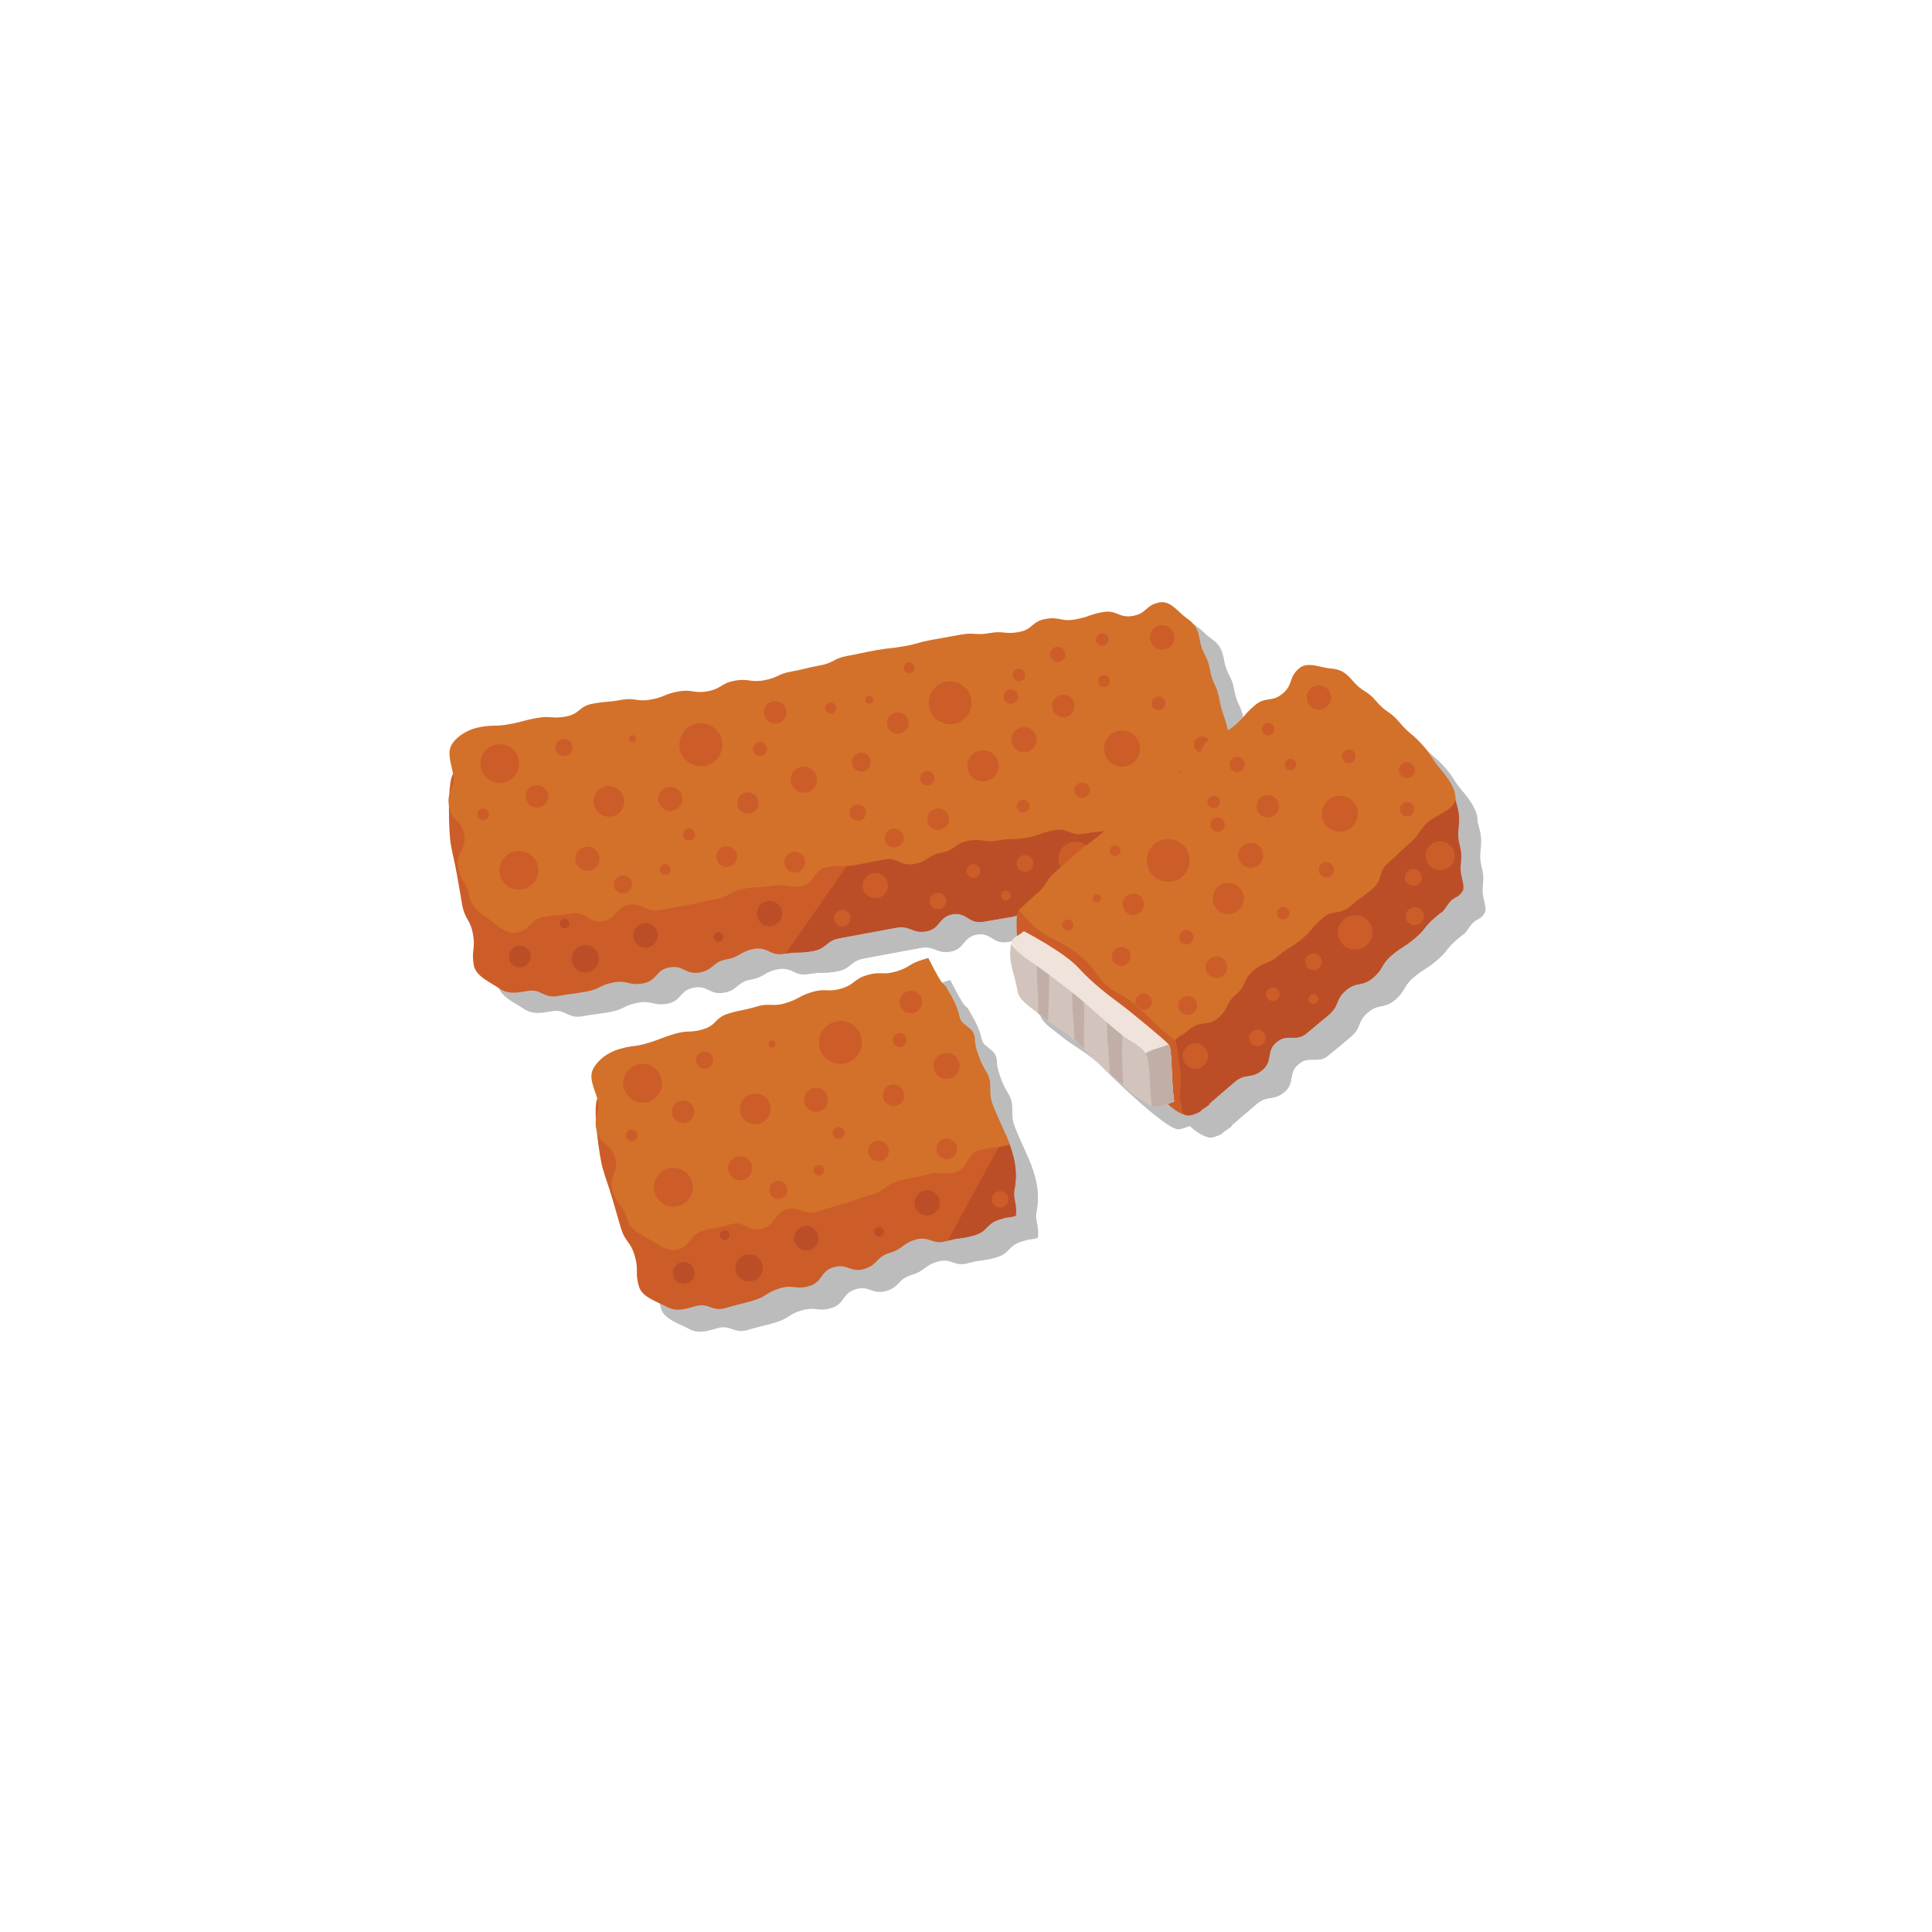 <?xml version="1.0" encoding="utf-8"?>
<!-- Generator: Adobe Illustrator 16.0.0, SVG Export Plug-In . SVG Version: 6.00 Build 0)  -->
<!DOCTYPE svg PUBLIC "-//W3C//DTD SVG 1.1//EN" "http://www.w3.org/Graphics/SVG/1.1/DTD/svg11.dtd">
<svg version="1.1" id="Ebene_1" xmlns="http://www.w3.org/2000/svg" xmlns:xlink="http://www.w3.org/1999/xlink" x="0px" y="0px"
	 width="450px" height="450px" viewBox="0 0 450 450" enable-background="new 0 0 450 450" xml:space="preserve">
<g>
	<g>
		<g>
			<g opacity="0.3">
				<path fill="#231F20" d="M295.611,197.372c0.461,2.566-2.301,4.304-3.682,6.287c-1.379,1.983-2.513,2.588-5.078,3.049
					c-3.299,0.591-3.104,1.678-6.402,2.271c-3.301,0.591-3.134,1.519-6.432,2.11c-3.301,0.591-3.182,1.25-6.48,1.84
					c-3.299,0.592-3.383,0.128-6.682,0.721c-3.3,0.591-3.09,1.762-6.391,2.354c-3.298,0.59-3.626-1.238-6.924-0.647
					c-3.301,0.592-2.989,2.327-6.289,2.918c-3.301,0.592-3.313,0.534-6.613,1.125c-3.298,0.591-3.82-2.326-7.121-1.734
					c-3.301,0.593-2.801,3.37-6.103,3.962c-3.302,0.592-3.665-1.435-6.968-0.843c-3.299,0.592-3.293,0.624-6.595,1.215
					c-3.298,0.592-3.292,0.633-6.592,1.226c-3.301,0.591-2.974,2.42-6.274,3.012c-3.303,0.593-3.397,0.058-6.698,0.65
					c-3.3,0.592-3.716-1.727-7.015-1.135c-3.302,0.593-3.08,1.824-6.381,2.416c-3.3,0.592-2.965,2.465-6.266,3.057
					c-3.302,0.592-3.725-1.774-7.025-1.184c-3.301,0.592-2.843,3.145-6.145,3.736c-3.301,0.592-3.555-0.819-6.854-0.229
					c-3.302,0.593-3.131,1.553-6.433,2.145c-3.304,0.592-3.332,0.437-6.638,1.029s-3.731-1.772-7.035-1.181
					c-2.566,0.46-4.56,0.78-6.541-0.601c-1.984-1.379-5.465-2.804-5.926-5.371c-0.635-3.541,0.432-3.732-0.203-7.275
					c-0.637-3.541-1.877-3.318-2.513-6.859c-0.635-3.543-0.604-3.549-1.238-7.092c-0.634-3.544-0.791-3.516-1.427-7.06
					c-0.459-2.566-0.845-14.325,0.538-16.308c1.38-1.983,6.49,5.003,9.058,4.543c3.297-0.592,3.459,0.311,6.758-0.28
					c3.299-0.592,3.123-1.574,6.423-2.167c3.3-0.591,3.407,0.003,6.704-0.587c3.299-0.592,3.428,0.118,6.729-0.473
					c3.298-0.591,2.865-3.001,6.164-3.592c3.301-0.592,3.824,2.335,7.123,1.744c3.301-0.591,2.979-2.387,6.279-2.979
					c3.301-0.592,3.516,0.608,6.815,0.016s2.99-2.317,6.288-2.908c3.303-0.593,3.402-0.031,6.702-0.623
					c3.3-0.592,3.569,0.906,6.87,0.313s3.061-1.939,6.359-2.531c3.301-0.592,3.256-0.854,6.555-1.446
					c3.303-0.592,3.287-0.672,6.59-1.263c3.299-0.593,3.574,0.933,6.877,0.341c3.298-0.592,2.842-3.149,6.139-3.741
					c3.302-0.592,3.557,0.833,6.857,0.24c3.301-0.591,3.6,1.078,6.9,0.487c3.301-0.593,3.064-1.915,6.365-2.507
					c3.301-0.592,3.186-1.235,6.488-1.827c3.301-0.592,3.283-0.687,6.582-1.277c3.304-0.593,3.325-0.468,6.627-1.061
					c3.305-0.593,3.172-1.335,6.477-1.927c3.306-0.592,3.582,0.957,6.887,0.364c2.567-0.46,0.33,0.815,2.313,2.196
					c1.981,1.38,4.612,1.653,5.071,4.22c0.635,3.542,1.003,5.591,1.639,9.133c0.635,3.542,3.813,2.413,4.447,5.954
					c0.635,3.543-0.225,3.754,0.682,7.239C293.87,194.099,294.978,193.829,295.611,197.372z"/>
				<path fill="#231F20" d="M291.282,176.209c-0.636-3.542-8.639-3.664-9.275-7.206c-0.461-2.566,1.092-3.589-0.89-4.969
					c-1.983-1.381,0.254-2.656-2.313-2.196c-3.305,0.593-3.581-0.957-6.887-0.364c-3.305,0.592-3.172,1.334-6.477,1.927
					c-3.302,0.593-3.323,0.468-6.627,1.061c-3.299,0.591-3.281,0.686-6.582,1.277c-3.303,0.592-3.188,1.235-6.488,1.827
					c-3.301,0.592-3.064,1.915-6.365,2.507c-3.301,0.591-3.6-1.078-6.9-0.487c-1.891,0.339-2.785,0.018-3.821-0.208l-39.975,57.443
					c2.911-0.48,3.142-0.017,6.304-0.584c3.301-0.592,2.974-2.42,6.274-3.012c3.3-0.592,3.294-0.633,6.592-1.226
					c3.302-0.592,3.296-0.623,6.595-1.215c3.303-0.592,3.666,1.435,6.968,0.843c3.302-0.592,2.802-3.37,6.103-3.962
					c3.301-0.591,3.823,2.326,7.121,1.734c3.301-0.592,3.313-0.533,6.613-1.125c3.3-0.591,2.988-2.326,6.289-2.918
					c3.298-0.591,3.626,1.237,6.924,0.647c3.301-0.592,3.091-1.763,6.391-2.354c3.299-0.593,3.383-0.129,6.682-0.721
					c3.299-0.591,3.18-1.249,6.48-1.84c3.298-0.591,3.131-1.519,6.432-2.11c3.299-0.592,3.27-0.75,6.568-1.342
					c2.566-0.46,3.866-0.137,5.246-2.12c1.379-1.983,3.381-2.625,2.92-5.192c-0.636-3.543-1.313-6.227-2.227-9.746
					c-0.906-3.484-0.047-3.695-0.682-7.239C291.64,179.8,291.917,179.75,291.282,176.209z"/>
				<path fill="#231F20" d="M292.464,181.724c0.461,2.566-0.279,5.421-1.662,7.404c-1.379,1.983-4.195,1.443-6.762,1.903
					c-3.3,0.591-3.127,1.552-6.427,2.144c-3.3,0.591-3.257,0.82-6.556,1.413c-3.301,0.591-2.902,2.808-6.2,3.4
					c-3.3,0.591-3.347,0.332-6.647,0.924c-3.298,0.592-3.658-1.425-6.959-0.833c-3.299,0.591-3.195,1.169-6.495,1.761
					c-3.3,0.591-3.395,0.058-6.694,0.651c-3.301,0.591-3.502-0.532-6.803,0.059c-3.299,0.592-3.016,2.182-6.313,2.774
					c-3.301,0.591-3.039,2.052-6.34,2.644c-3.303,0.592-3.704-1.646-7.005-1.054c-3.301,0.591-3.286,0.671-6.585,1.262
					c-3.303,0.592-3.422-0.085-6.725,0.506c-3.299,0.592-2.721,3.822-6.023,4.415c-3.299,0.591-3.529-0.689-6.83-0.098
					c-3.3,0.593-3.381,0.143-6.681,0.734c-3.301,0.592-3.079,1.821-6.38,2.414c-3.301,0.591-3.269,0.774-6.57,1.366
					c-3.3,0.591-3.292,0.634-6.592,1.226c-3.302,0.592-3.74-1.86-7.042-1.269c-3.302,0.592-2.826,3.242-6.127,3.833
					c-3.301,0.593-3.849-2.454-7.149-1.862c-3.305,0.593-3.363,0.27-6.668,0.863c-3.307,0.593-2.871,3.025-6.176,3.618
					c-2.565,0.46-4.6-1.783-6.58-3.163c-1.984-1.38-4-2.649-4.461-5.216c-0.635-3.542-2.014-3.294-2.648-6.836
					c-0.635-3.542,2.068-4.026,1.434-7.567c-0.635-3.543-2.921-3.134-3.557-6.677c-0.636-3.543,1.582-3.941,0.946-7.484
					c-0.462-2.566-1.526-5.108-0.147-7.091c1.381-1.984,3.867-3.359,6.433-3.82c3.3-0.591,3.395-0.059,6.692-0.651
					c3.299-0.591,3.25-0.869,6.551-1.461c3.299-0.592,3.448,0.249,6.746-0.341c3.301-0.593,2.976-2.401,6.277-2.992
					c3.297-0.592,3.352-0.295,6.65-0.886c3.299-0.592,3.499,0.528,6.799-0.063c3.299-0.592,3.172-1.303,6.473-1.895
					c3.301-0.593,3.504,0.544,6.805-0.047c3.299-0.592,3.07-1.874,6.368-2.464c3.301-0.593,3.496,0.496,6.798-0.095
					c3.299-0.592,3.141-1.466,6.443-2.058c3.301-0.592,3.263-0.805,6.563-1.397c3.301-0.592,3.112-1.636,6.413-2.228
					c3.301-0.592,3.281-0.714,6.581-1.306c3.302-0.591,3.343-0.356,6.646-0.949c3.298-0.592,3.242-0.907,6.542-1.498
					c3.301-0.592,3.298-0.602,6.599-1.194c3.302-0.591,3.45,0.23,6.751-0.362c3.301-0.591,3.468,0.354,6.77-0.237
					c3.303-0.592,2.967-2.467,6.268-3.059s3.533,0.713,6.834,0.122c3.303-0.592,3.207-1.122,6.508-1.714
					c3.305-0.592,3.678,1.48,6.982,0.888c3.307-0.592,2.953-2.558,6.258-3.15c2.566-0.46,4.305,2.302,6.285,3.682
					c1.984,1.38,2.59,2.513,3.051,5.08c0.635,3.542,1.723,3.347,2.357,6.888s1.563,3.375,2.199,6.916
					c0.635,3.544,1.121,3.418,1.919,6.928C292.402,178.045,291.831,178.181,292.464,181.724z"/>
				<circle fill="#231F20" cx="126.528" cy="207.432" r="4.526"/>
				<circle fill="#231F20" cx="118.199" cy="194.382" r="1.369"/>
				<circle fill="#231F20" cx="122.07" cy="182.565" r="4.526"/>
				<circle fill="#231F20" cx="130.713" cy="190.212" r="2.632"/>
				<circle fill="#231F20" cx="137.01" cy="178.817" r="2.001"/>
				<circle fill="#231F20" cx="153.012" cy="176.804" r="0.842"/>
				<circle fill="#231F20" cx="147.495" cy="191.374" r="3.578"/>
				<circle fill="#231F20" cx="142.487" cy="204.754" r="2.813"/>
				<circle fill="#231F20" cx="160.602" cy="207.204" r="1.263"/>
				<circle fill="#231F20" cx="166.135" cy="199.084" r="1.406"/>
				<circle fill="#231F20" cx="161.798" cy="190.807" r="2.808"/>
				<circle fill="#231F20" cx="168.911" cy="178.192" r="5.014"/>
				<circle fill="#231F20" cx="179.845" cy="191.759" r="2.51"/>
				<circle fill="#231F20" cx="174.937" cy="204.252" r="2.421"/>
				<circle fill="#231F20" cx="190.78" cy="205.535" r="2.422"/>
				<circle fill="#231F20" cx="150.752" cy="210.727" r="2.106"/>
				<circle fill="#231F20" cx="186.232" cy="170.632" r="2.631"/>
				<circle fill="#231F20" cx="182.693" cy="179.144" r="1.645"/>
				<circle fill="#231F20" cx="206.276" cy="182.224" r="2.21"/>
				<circle fill="#231F20" cx="192.888" cy="186.327" r="3.044"/>
				<circle fill="#231F20" cx="199.147" cy="169.653" r="1.316"/>
				<circle fill="#231F20" cx="208.158" cy="167.664" r="0.948"/>
				<circle fill="#231F20" cx="226.953" cy="168.41" r="4.999"/>
				<circle fill="#231F20" cx="221.612" cy="185.989" r="1.692"/>
				<circle fill="#231F20" cx="205.467" cy="193.988" r="1.927"/>
				<circle fill="#231F20" cx="213.936" cy="199.886" r="2.21"/>
				<circle fill="#231F20" cx="224.169" cy="195.531" r="2.527"/>
				<circle fill="#231F20" cx="214.78" cy="173.133" r="2.499"/>
				<circle fill="#231F20" cx="234.631" cy="183.094" r="3.651"/>
				<circle fill="#231F20" cx="243.967" cy="192.492" r="1.496"/>
				<circle fill="#231F20" cx="257.711" cy="188.767" r="1.789"/>
				<circle fill="#231F20" cx="244.174" cy="177.021" r="2.936"/>
				<circle fill="#231F20" cx="241.1" cy="166.96" r="1.686"/>
				<circle fill="#231F20" cx="242.963" cy="161.951" r="1.467"/>
				<circle fill="#231F20" cx="217.421" cy="160.236" r="1.272"/>
				<circle fill="#231F20" cx="253.339" cy="169.15" r="2.632"/>
				<circle fill="#231F20" cx="252.04" cy="157.138" r="1.789"/>
				<circle fill="#231F20" cx="262.432" cy="153.663" r="1.473"/>
				<path fill="#231F20" d="M264.13,163.135c0.133,0.744-0.361,1.455-1.106,1.588c-0.743,0.133-1.452-0.361-1.586-1.104
					c-0.136-0.745,0.36-1.455,1.104-1.589C263.286,161.896,263.996,162.39,264.13,163.135z"/>
				<circle fill="#231F20" cx="275.493" cy="168.548" r="1.597"/>
				<circle fill="#231F20" cx="266.99" cy="179.075" r="4.21"/>
				<circle fill="#231F20" cx="281.068" cy="186.031" r="1.685"/>
				<circle fill="#231F20" cx="285.605" cy="178.124" r="1.861"/>
				<circle fill="#231F20" cx="276.356" cy="153.189" r="2.843"/>
				<circle fill="#231F20" cx="126.73" cy="227.533" r="2.546"/>
				<circle fill="#231F20" cx="141.988" cy="228.03" r="3.182"/>
				<path fill="#231F20" d="M138.287,219.626c0.108,0.616-0.299,1.204-0.913,1.314c-0.616,0.111-1.206-0.298-1.316-0.915
					c-0.111-0.615,0.301-1.203,0.916-1.313C137.587,218.601,138.176,219.011,138.287,219.626z"/>
				<circle fill="#231F20" cx="156.007" cy="222.607" r="2.864"/>
				<circle fill="#231F20" cx="173.012" cy="222.984" r="1.145"/>
				<circle fill="#231F20" cx="184.906" cy="217.509" r="2.947"/>
				<circle fill="#231F20" cx="201.858" cy="218.588" r="1.91"/>
				<circle fill="#231F20" cx="209.547" cy="210.987" r="2.941"/>
				<circle fill="#231F20" cx="224.152" cy="214.59" r="1.91"/>
				<circle fill="#231F20" cx="232.388" cy="207.59" r="1.566"/>
				<circle fill="#231F20" cx="244.385" cy="205.821" r="1.94"/>
				<circle fill="#231F20" cx="239.97" cy="213.307" r="1.145"/>
				<path fill="#231F20" d="M260.154,204.061c0.392,2.18-1.061,4.265-3.238,4.655c-2.181,0.391-4.266-1.059-4.656-3.239
					c-0.389-2.179,1.061-4.263,3.239-4.654C257.679,200.43,259.765,201.882,260.154,204.061z"/>
				<circle fill="#231F20" cx="270.124" cy="208.486" r="2.105"/>
				<circle fill="#231F20" cx="274.335" cy="200.488" r="1.977"/>
				<circle fill="#231F20" cx="287.898" cy="198.44" r="3.373"/>
			</g>
			<g>
				<g>
					<path fill="#CD5D28" d="M289.947,192.652c0.461,2.567-2.301,4.304-3.682,6.288c-1.379,1.983-2.513,2.588-5.078,3.049
						c-3.299,0.591-3.104,1.678-6.402,2.271c-3.301,0.591-3.134,1.519-6.432,2.11c-3.3,0.591-3.182,1.249-6.48,1.84
						c-3.299,0.592-3.383,0.128-6.682,0.721c-3.3,0.591-3.09,1.762-6.391,2.353c-3.298,0.591-3.626-1.238-6.924-0.646
						c-3.301,0.592-2.989,2.327-6.289,2.918c-3.301,0.592-3.313,0.534-6.613,1.125c-3.298,0.591-3.82-2.326-7.121-1.734
						c-3.301,0.593-2.801,3.37-6.103,3.962c-3.302,0.592-3.665-1.435-6.968-0.843c-3.299,0.592-3.293,0.624-6.595,1.215
						c-3.298,0.592-3.292,0.633-6.592,1.226c-3.301,0.591-2.974,2.42-6.274,3.012c-3.303,0.592-3.397,0.057-6.698,0.65
						c-3.3,0.591-3.716-1.727-7.015-1.134c-3.302,0.592-3.08,1.823-6.381,2.416c-3.3,0.591-2.965,2.464-6.266,3.057
						c-3.302,0.592-3.725-1.775-7.025-1.184c-3.301,0.592-2.843,3.144-6.145,3.735c-3.301,0.592-3.555-0.818-6.854-0.229
						c-3.302,0.594-3.131,1.553-6.433,2.145c-3.304,0.593-3.332,0.438-6.638,1.029c-3.306,0.593-3.731-1.771-7.035-1.18
						c-2.566,0.459-4.56,0.78-6.541-0.601c-1.984-1.38-5.465-2.804-5.926-5.371c-0.635-3.542,0.432-3.733-0.203-7.275
						c-0.637-3.541-1.877-3.318-2.513-6.86c-0.635-3.543-0.604-3.548-1.238-7.092c-0.634-3.544-0.791-3.516-1.427-7.06
						c-0.459-2.566-0.845-14.325,0.538-16.308c1.38-1.983,6.49,5.003,9.058,4.543c3.297-0.592,3.459,0.311,6.758-0.28
						c3.299-0.592,3.123-1.574,6.423-2.167c3.3-0.591,3.407,0.003,6.704-0.587c3.299-0.592,3.428,0.118,6.729-0.473
						c3.298-0.591,2.865-3.001,6.164-3.592c3.301-0.592,3.824,2.335,7.123,1.744c3.301-0.591,2.979-2.387,6.279-2.979
						c3.301-0.592,3.516,0.608,6.815,0.016s2.99-2.317,6.288-2.908c3.303-0.593,3.402-0.031,6.702-0.623
						c3.3-0.592,3.569,0.906,6.87,0.313s3.061-1.939,6.359-2.531c3.301-0.592,3.256-0.854,6.555-1.446
						c3.303-0.592,3.287-0.672,6.59-1.263c3.299-0.593,3.574,0.933,6.877,0.341c3.298-0.592,2.842-3.149,6.139-3.741
						c3.302-0.592,3.557,0.833,6.857,0.24c3.301-0.591,3.6,1.078,6.9,0.487c3.301-0.593,3.064-1.915,6.365-2.507
						c3.301-0.592,3.186-1.235,6.488-1.827c3.301-0.592,3.283-0.687,6.582-1.278c3.304-0.592,3.325-0.468,6.627-1.061
						c3.305-0.593,3.172-1.335,6.477-1.927c3.306-0.592,3.582,0.957,6.887,0.364c2.567-0.46,0.33,0.815,2.313,2.196
						c1.981,1.38,4.612,1.653,5.071,4.22c0.635,3.542,1.004,5.591,1.639,9.133c0.635,3.542,3.813,2.413,4.447,5.954
						c0.635,3.543-0.225,3.754,0.682,7.239C288.206,189.379,289.314,189.109,289.947,192.652z"/>
					<path fill="#BC4E27" d="M285.618,171.489c-0.636-3.542-8.639-3.664-9.275-7.206c-0.461-2.566,1.092-3.589-0.89-4.969
						c-1.983-1.381,0.254-2.656-2.313-2.196c-3.305,0.593-3.581-0.957-6.887-0.364c-3.305,0.592-3.172,1.334-6.477,1.927
						c-3.302,0.593-3.323,0.468-6.627,1.061c-3.299,0.591-3.281,0.686-6.582,1.278c-3.303,0.592-3.188,1.235-6.488,1.827
						c-3.301,0.592-3.064,1.915-6.365,2.507c-3.301,0.591-3.6-1.078-6.9-0.487c-1.891,0.339-2.785,0.018-3.821-0.208l-39.975,57.443
						c2.911-0.48,3.142-0.017,6.304-0.583c3.301-0.592,2.974-2.421,6.274-3.012c3.3-0.592,3.294-0.633,6.592-1.226
						c3.302-0.592,3.296-0.623,6.595-1.215c3.303-0.592,3.666,1.435,6.968,0.843c3.302-0.592,2.802-3.37,6.103-3.962
						c3.301-0.591,3.823,2.326,7.121,1.734c3.301-0.592,3.313-0.533,6.613-1.125c3.3-0.591,2.988-2.326,6.289-2.918
						c3.298-0.591,3.626,1.237,6.924,0.646c3.301-0.591,3.091-1.762,6.391-2.353c3.299-0.593,3.383-0.129,6.682-0.721
						c3.299-0.591,3.181-1.249,6.48-1.84c3.298-0.591,3.131-1.519,6.432-2.11c3.299-0.592,3.27-0.75,6.568-1.342
						c2.566-0.46,3.866-0.137,5.246-2.12c1.379-1.983,3.381-2.625,2.92-5.192c-0.636-3.543-1.313-6.227-2.227-9.746
						c-0.906-3.484-0.047-3.695-0.682-7.239C285.976,175.08,286.253,175.03,285.618,171.489z"/>
					<path fill="#D3712A" d="M286.8,177.004c0.461,2.566-0.279,5.421-1.662,7.404c-1.379,1.983-4.195,1.443-6.762,1.903
						c-3.3,0.591-3.127,1.552-6.426,2.144c-3.301,0.591-3.258,0.82-6.557,1.413c-3.301,0.591-2.902,2.808-6.2,3.399
						c-3.3,0.592-3.347,0.333-6.647,0.925c-3.297,0.592-3.658-1.425-6.959-0.833c-3.299,0.591-3.195,1.169-6.495,1.76
						c-3.3,0.592-3.395,0.059-6.694,0.651c-3.301,0.591-3.502-0.532-6.803,0.059c-3.299,0.592-3.016,2.182-6.313,2.774
						c-3.301,0.591-3.039,2.052-6.34,2.644c-3.303,0.592-3.704-1.646-7.005-1.054c-3.301,0.591-3.286,0.671-6.585,1.262
						c-3.303,0.592-3.422-0.085-6.725,0.506c-3.299,0.591-2.721,3.822-6.023,4.415c-3.299,0.591-3.529-0.689-6.83-0.098
						c-3.3,0.593-3.381,0.143-6.681,0.734c-3.301,0.592-3.079,1.821-6.38,2.414c-3.301,0.591-3.268,0.774-6.57,1.366
						c-3.299,0.591-3.292,0.634-6.592,1.226c-3.302,0.592-3.74-1.86-7.042-1.269c-3.302,0.592-2.826,3.242-6.127,3.833
						c-3.301,0.593-3.849-2.454-7.149-1.862c-3.305,0.593-3.363,0.27-6.668,0.863c-3.307,0.593-2.871,3.025-6.176,3.618
						c-2.565,0.46-4.6-1.783-6.58-3.163c-1.984-1.381-4-2.649-4.461-5.216c-0.635-3.542-2.014-3.294-2.648-6.836
						c-0.635-3.542,2.068-4.026,1.434-7.567c-0.635-3.543-2.92-3.134-3.557-6.677c-0.636-3.543,1.582-3.941,0.946-7.484
						c-0.462-2.566-1.526-5.108-0.147-7.091c1.381-1.984,3.867-3.359,6.433-3.82c3.3-0.591,3.395-0.059,6.692-0.651
						c3.299-0.591,3.25-0.869,6.551-1.461c3.299-0.592,3.448,0.249,6.746-0.341c3.301-0.593,2.977-2.401,6.277-2.993
						c3.297-0.591,3.352-0.294,6.65-0.886c3.299-0.592,3.499,0.528,6.799-0.063c3.299-0.592,3.172-1.303,6.473-1.895
						c3.301-0.593,3.504,0.544,6.805-0.047c3.299-0.592,3.07-1.874,6.368-2.465c3.301-0.592,3.496,0.497,6.798-0.095
						c3.299-0.592,3.141-1.467,6.443-2.058c3.301-0.592,3.263-0.805,6.563-1.397c3.301-0.592,3.112-1.636,6.413-2.228
						c3.301-0.592,3.281-0.714,6.581-1.306c3.302-0.591,3.343-0.356,6.646-0.949c3.298-0.592,3.242-0.907,6.542-1.498
						c3.301-0.592,3.298-0.602,6.599-1.194c3.302-0.591,3.45,0.23,6.751-0.362c3.301-0.591,3.469,0.354,6.77-0.237
						c3.303-0.592,2.967-2.467,6.268-3.059s3.533,0.713,6.834,0.122c3.303-0.592,3.207-1.122,6.508-1.714
						c3.305-0.592,3.678,1.48,6.982,0.888c3.307-0.592,2.953-2.558,6.258-3.15c2.566-0.46,4.305,2.302,6.285,3.682
						c1.984,1.38,2.59,2.513,3.051,5.08c0.635,3.542,1.723,3.347,2.357,6.888c0.635,3.542,1.563,3.375,2.199,6.916
						c0.635,3.544,1.121,3.418,1.919,6.928C286.738,173.324,286.167,173.461,286.8,177.004z"/>
					<g>
						<circle fill="#CD5D28" cx="120.864" cy="202.712" r="4.526"/>
						<circle fill="#CD5D28" cx="112.535" cy="189.661" r="1.369"/>
						<circle fill="#CD5D28" cx="116.406" cy="177.845" r="4.526"/>
						<circle fill="#CD5D28" cx="125.049" cy="185.492" r="2.632"/>
						<circle fill="#CD5D28" cx="131.346" cy="174.097" r="2.001"/>
						<circle fill="#CD5D28" cx="147.348" cy="172.083" r="0.842"/>
						<circle fill="#CD5D28" cx="141.831" cy="186.653" r="3.578"/>
						<circle fill="#CD5D28" cx="136.823" cy="200.033" r="2.813"/>
						<circle fill="#CD5D28" cx="154.938" cy="202.483" r="1.263"/>
						<circle fill="#CD5D28" cx="160.47" cy="194.364" r="1.406"/>
						<circle fill="#CD5D28" cx="156.134" cy="186.087" r="2.808"/>
						<circle fill="#CD5D28" cx="163.247" cy="173.471" r="5.014"/>
						<circle fill="#CD5D28" cx="174.181" cy="187.039" r="2.51"/>
						<circle fill="#CD5D28" cx="169.273" cy="199.531" r="2.421"/>
						<circle fill="#CD5D28" cx="185.115" cy="200.815" r="2.422"/>
						<circle fill="#CD5D28" cx="145.088" cy="206.007" r="2.106"/>
						<circle fill="#CD5D28" cx="180.568" cy="165.912" r="2.631"/>
						<circle fill="#CD5D28" cx="177.029" cy="174.424" r="1.645"/>
						<circle fill="#CD5D28" cx="200.612" cy="177.503" r="2.21"/>
						<circle fill="#CD5D28" cx="187.224" cy="181.607" r="3.044"/>
						<circle fill="#CD5D28" cx="193.483" cy="164.933" r="1.316"/>
						<circle fill="#CD5D28" cx="202.494" cy="162.944" r="0.948"/>
						<circle fill="#CD5D28" cx="221.289" cy="163.69" r="4.999"/>
						<circle fill="#CD5D28" cx="215.948" cy="181.268" r="1.692"/>
						<circle fill="#CD5D28" cx="199.802" cy="189.268" r="1.927"/>
						<circle fill="#CD5D28" cx="208.272" cy="195.166" r="2.21"/>
						<circle fill="#CD5D28" cx="218.505" cy="190.81" r="2.527"/>
						<circle fill="#CD5D28" cx="209.115" cy="168.413" r="2.499"/>
						<circle fill="#CD5D28" cx="228.967" cy="178.374" r="3.651"/>
						<circle fill="#CD5D28" cx="238.302" cy="187.772" r="1.496"/>
						<circle fill="#CD5D28" cx="252.047" cy="184.047" r="1.789"/>
						<circle fill="#CD5D28" cx="238.51" cy="172.301" r="2.935"/>
						<circle fill="#CD5D28" cx="235.436" cy="162.24" r="1.686"/>
						<circle fill="#CD5D28" cx="237.3" cy="157.231" r="1.468"/>
						<circle fill="#CD5D28" cx="211.757" cy="155.516" r="1.272"/>
						<circle fill="#CD5D28" cx="247.675" cy="164.429" r="2.632"/>
						<circle fill="#CD5D28" cx="246.376" cy="152.418" r="1.789"/>
						<circle fill="#CD5D28" cx="256.768" cy="148.943" r="1.473"/>
						<path fill="#CD5D28" d="M258.466,158.414c0.133,0.744-0.361,1.455-1.106,1.588c-0.743,0.133-1.452-0.361-1.586-1.104
							c-0.136-0.745,0.36-1.455,1.104-1.589C257.622,157.176,258.332,157.67,258.466,158.414z"/>
						<circle fill="#CD5D28" cx="269.829" cy="163.827" r="1.597"/>
						<circle fill="#CD5D28" cx="261.326" cy="174.355" r="4.21"/>
						<circle fill="#CD5D28" cx="275.405" cy="181.31" r="1.686"/>
						<circle fill="#CD5D28" cx="279.941" cy="173.404" r="1.861"/>
						<circle fill="#CD5D28" cx="270.692" cy="148.469" r="2.843"/>
						<circle fill="#BC4E27" cx="121.066" cy="222.813" r="2.546"/>
						<circle fill="#BC4E27" cx="136.324" cy="223.31" r="3.182"/>
						<path fill="#BC4E27" d="M132.623,214.906c0.108,0.616-0.299,1.204-0.913,1.314c-0.616,0.111-1.206-0.298-1.316-0.915
							c-0.111-0.615,0.301-1.203,0.916-1.313C131.923,213.881,132.512,214.291,132.623,214.906z"/>
						<circle fill="#BC4E27" cx="150.343" cy="217.886" r="2.863"/>
						<circle fill="#BC4E27" cx="167.348" cy="218.264" r="1.145"/>
						<circle fill="#BC4E27" cx="179.242" cy="212.788" r="2.947"/>
						<circle fill="#CD5D28" cx="196.194" cy="213.867" r="1.91"/>
						<circle fill="#CD5D28" cx="203.883" cy="206.267" r="2.941"/>
						<circle fill="#CD5D28" cx="218.488" cy="209.87" r="1.91"/>
						<circle fill="#CD5D28" cx="226.724" cy="202.87" r="1.566"/>
						<circle fill="#CD5D28" cx="238.721" cy="201.1" r="1.94"/>
						<circle fill="#CD5D28" cx="234.306" cy="208.586" r="1.145"/>
						<path fill="#CD5D28" d="M254.49,199.341c0.392,2.18-1.061,4.265-3.238,4.655c-2.18,0.391-4.266-1.059-4.656-3.239
							c-0.389-2.179,1.061-4.263,3.239-4.654C252.015,195.71,254.101,197.161,254.49,199.341z"/>
						<circle fill="#CD5D28" cx="264.46" cy="203.766" r="2.105"/>
						<circle fill="#CD5D28" cx="268.671" cy="195.767" r="1.977"/>
						<circle fill="#CD5D28" cx="282.234" cy="193.719" r="3.373"/>
					</g>
				</g>
			</g>
		</g>
	</g>
	<g>
		<g>
			<g opacity="0.3">
				<path fill="#231F20" d="M241.406,282.277c1.479-7.475-2.291-12.793-4.906-19.415c-1.548-3.923-2.525-6.374-3.333-10.366
					c-1.411-0.914-1.493-4.132-1.662-6.105c-0.039-0.443-0.673-0.16-0.698-0.602c-1.082-0.452-1.725-0.887-2.236-1.987
					c-1.252,0.785-1.359,0.606-3.662,1.288c-3.215,0.949-3.647-0.508-6.861,0.441c-3.215,0.95-3.377,0.403-6.594,1.354
					c-3.214,0.95-2.717,2.63-5.932,3.58s-3.561-0.219-6.776,0.731c-3.216,0.951-2.698,2.699-5.913,3.649
					c-3.216,0.95-4.057-1.901-7.273-0.952c-3.213,0.949-2.52,3.298-5.732,4.248c-3.217,0.949-3.421,0.258-6.635,1.208
					c-3.213,0.949-3.385,0.37-6.6,1.319c-3.215,0.951-2.933,1.908-6.146,2.857c-3.215,0.951-3.475,0.07-6.688,1.021
					c-2.5,0.738-8.348-5.645-9.5-3.522c-1.156,2.122,0.516,13.769,1.254,16.269c1.021,3.453,1.173,3.407,2.193,6.859
					c1.019,3.453,0.988,3.463,2.008,6.914c1.021,3.45,2.23,3.094,3.252,6.543c1.019,3.451-0.021,3.758,1,7.209
					c0.738,2.501,4.354,3.535,6.479,4.689c2.122,1.154,4.066,0.617,6.568-0.122c3.219-0.951,3.9,1.353,7.121,0.401
					s3.266-0.799,6.484-1.752c3.217-0.949,2.941-1.885,6.158-2.836c3.215-0.949,3.621,0.426,6.838-0.525s2.48-3.437,5.697-4.387
					c3.216-0.951,3.896,1.355,7.113,0.406c3.216-0.952,2.678-2.777,5.893-3.727c3.214-0.951,2.859-2.15,6.076-3.102
					c3.215-0.951,3.883,1.308,7.097,0.357c3.217-0.951,3.37-0.43,6.587-1.381s2.69-2.732,5.906-3.683
					c2.675-0.791,1.895-1.577,3.695-0.832C240.932,285.906,241.04,284.113,241.406,282.277z"/>
				<path fill="#231F20" d="M241.406,282.277c0.973-4.911-0.326-8.891-2.069-12.922l-13.462,24.76
					c2.841-0.797,3.121-0.359,6.201-1.271c3.217-0.951,2.69-2.732,5.906-3.683c2.675-0.791,1.832-0.253,3.758-0.832
					C242.124,285.739,241.04,284.113,241.406,282.277z"/>
				<path fill="#231F20" d="M236.499,262.862c-1.548-3.923,0.229-5.015-1.719-8.255c-1.033-1.604-2.377-4.857-2.545-6.831
					c-0.039-0.442,0.061-1.677-0.807-2.71c-1.741-1.637-2.48-1.623-2.828-3.261c-0.574-2.716-1.956-4.809-3.24-7.05
					c-0.48-0.369-0.897-0.807-1.208-1.316c-1.028-1.685-1.92-3.437-2.815-5.187c-0.369,0.118-0.785,0.247-1.289,0.396
					c-3.217,0.95-2.964,1.802-6.178,2.752c-3.217,0.95-3.53-0.11-6.746,0.84c-3.215,0.95-2.846,2.198-6.059,3.149
					c-3.217,0.949-3.543-0.158-6.759,0.793c-3.216,0.95-3.011,1.643-6.225,2.593c-3.218,0.95-3.538-0.142-6.752,0.81
					c-3.214,0.949-3.301,0.66-6.513,1.61c-3.217,0.95-2.695,2.712-5.91,3.663c-3.214,0.948-3.457,0.129-6.67,1.079
					c-3.215,0.95-3.135,1.221-6.35,2.171c-3.215,0.951-3.367,0.433-6.582,1.382c-2.498,0.739-4.818,2.38-5.975,4.503
					c-1.153,2.123,0.185,4.532,0.926,7.032c1.02,3.452-1.139,4.091-0.12,7.543c1.021,3.452,3.248,2.794,4.267,6.247
					c1.021,3.45-1.613,4.229-0.594,7.678c1.02,3.453,2.365,3.055,3.385,6.506c0.738,2.501,2.881,3.541,5.004,4.695
					c2.121,1.154,4.389,3.159,6.889,2.42c3.221-0.951,2.52-3.32,5.74-4.271c3.221-0.953,3.314-0.637,6.533-1.59
					c3.217-0.949,4.095,2.017,7.312,1.066c3.216-0.949,2.452-3.531,5.669-4.482c3.217-0.949,3.922,1.439,7.139,0.488
					c3.215-0.949,3.203-0.991,6.418-1.942c3.217-0.948,3.165-1.126,6.379-2.078c3.218-0.95,2.862-2.147,6.079-3.098
					c3.214-0.95,3.345-0.513,6.56-1.463c3.217-0.95,3.584,0.298,6.8-0.653c3.217-0.951,2.287-4.098,5.503-5.049
					c3.215-0.95,3.41-0.289,6.627-1.24c0.152-0.045,0.291-0.086,0.429-0.128C239.2,268.787,237.726,265.967,236.499,262.862z"/>
				<path fill="#231F20" d="M166.308,280.379c0.711,2.397-0.66,4.914-3.058,5.623c-2.396,0.709-4.914-0.66-5.622-3.057
					c-0.709-2.398,0.66-4.916,3.058-5.625C163.083,276.613,165.601,277.981,166.308,280.379z"/>
				<circle fill="#231F20" cx="152.258" cy="269.604" r="1.367"/>
				<circle fill="#231F20" cx="154.808" cy="257.435" r="4.527"/>
				<circle fill="#231F20" cx="164.238" cy="264.086" r="2.632"/>
				<circle fill="#231F20" cx="169.247" cy="252.07" r="2.001"/>
				<circle fill="#231F20" cx="184.931" cy="248.312" r="0.843"/>
				<circle fill="#231F20" cx="181.047" cy="263.4" r="3.58"/>
				<circle fill="#231F20" cx="177.536" cy="277.249" r="2.813"/>
				<circle fill="#231F20" cx="195.811" cy="277.696" r="1.263"/>
				<circle fill="#231F20" cx="200.42" cy="269.019" r="1.406"/>
				<circle fill="#231F20" cx="195.2" cy="261.267" r="2.808"/>
				<circle fill="#231F20" cx="200.887" cy="247.948" r="5.015"/>
				<circle fill="#231F20" cx="213.242" cy="260.233" r="2.51"/>
				<circle fill="#231F20" cx="209.736" cy="273.189" r="2.421"/>
				<circle fill="#231F20" cx="225.624" cy="272.727" r="2.421"/>
				<circle fill="#231F20" cx="186.407" cy="282.278" r="2.106"/>
				<circle fill="#231F20" cx="217.274" cy="238.533" r="2.632"/>
				<circle fill="#231F20" cx="214.69" cy="247.382" r="1.646"/>
				<circle fill="#231F20" cx="225.612" cy="253.404" r="3.044"/>
				<circle fill="#231F20" cx="164.375" cy="301.619" r="2.546"/>
				<circle fill="#231F20" cx="179.595" cy="300.439" r="3.183"/>
				<circle fill="#231F20" cx="173.908" cy="292.813" r="1.132"/>
				<circle fill="#231F20" cx="192.934" cy="293.51" r="2.864"/>
				<circle fill="#231F20" cx="209.878" cy="292.02" r="1.147"/>
				<circle fill="#231F20" cx="221.1" cy="285.272" r="2.947"/>
				<circle fill="#231F20" cx="238.067" cy="284.485" r="1.909"/>
				<path fill="#231F20" d="M339.511,200.404c-2.328-2.745,2.47-4.386-0.089-6.969c-2.532-2.558,4.116-5.033,1.786-7.778
					c-2.326-2.744-4.508-0.171-6.834-2.915c-2.328-2.744-3.676-4.332-6.005-7.076c-1.685-1.988-4.095-0.904-6.504-1.102
					s-1.114-2.425-3.103-0.738c-2.561,2.172-3.579,0.971-6.139,3.144c-2.561,2.171-2.072,2.747-4.634,4.918
					c-2.558,2.17-2.64,2.074-5.197,4.245c-2.558,2.168-2.496,2.241-5.052,4.411c-2.561,2.17-2.136,2.668-4.693,4.838
					c-2.557,2.168-1.688,3.194-4.245,5.364c-2.558,2.168-3.653,0.875-6.212,3.044c-2.557,2.169-3.492,1.066-6.051,3.236
					c-2.555,2.167-0.875,4.149-3.432,6.317c-2.557,2.169-3.561,0.989-6.117,3.158c-2.559,2.169-2.506,2.231-5.063,4.4
					c-2.558,2.17-16.986-5.937-19.545-3.768c-0.633,0.536-0.758,5.647,0.343,11.077c0.323,3.164,0.43,5.974,5.485,9.876
					c3.186,2.461,7.586,7.352,10.76,9.049c4.678,2.5,2.232,1.668,7.371,5.642c0.838,0.786,6.906,5.068,7.609,5.974
					c2.057,2.646,4.3,4.919,6.539,5.836c2.88,1.182,3.41-0.994,5.02-1.492c0.862-0.523,1.005-0.57,1.469-1.07
					c0.194-0.166,0.4-0.342,0.635-0.541c2.559-2.171,2.537-2.195,5.092-4.363c2.558-2.17,3.893-0.6,6.449-2.77
					c2.559-2.17,0.731-4.321,3.289-6.491c2.555-2.168,4.475,0.092,7.027-2.077c2.558-2.168,2.598-2.124,5.155-4.293
					c2.556-2.168,1.415-3.512,3.973-5.681c2.556-2.168,3.757-0.751,6.313-2.919c2.558-2.168,1.787-3.075,4.345-5.243
					c2.554-2.168,2.859-1.81,5.415-3.979c2.558-2.168,2.125-2.677,4.68-4.845c2.557-2.167,1.947-2.887,4.503-5.054
					c2.556-2.168-4.722-3.572-2.165-5.738c1.986-1.688,0,0,0.197-2.408C342.085,203.212,341.197,202.393,339.511,200.404z"/>
				<path fill="#231F20" d="M345.046,201.653c-0.83-3.504,0.622-4.59-0.48-8.691c-0.937-3.476-1.027-4.56-3.357-7.306
					c-2.326-2.744-2.113-2.926-4.439-5.669c-2.328-2.744-9.311,1.17-11.639-1.574c-1.686-1.988-0.855-3.652-3.265-3.85
					s-1.114-2.425-3.103-0.738c-2.561,2.172-3.579,0.971-6.139,3.144c-2.561,2.171-2.072,2.747-4.634,4.918
					c-2.558,2.17-2.64,2.074-5.197,4.245c-2.558,2.168-2.496,2.241-5.052,4.411c-2.561,2.17-2.136,2.668-4.693,4.838
					c-2.557,2.168-1.688,3.194-4.245,5.364c-2.558,2.168-3.653,0.875-6.212,3.044c-1.465,1.243-2.398,1.414-3.409,1.738
					l-0.17,38.061c0.484,0.797-0.911,2.406-0.532,3.247c0.835,0.789,0.826,2.977,1.039,4.104c1.521,8.056-0.354,9.157,0.853,11.47
					c0.101,0.194-0.845,4.214,4.163,1.728c0.977-1.043,2.246-1.355,2.445-2.113c0.194-0.166,0.4-0.342,0.635-0.541
					c2.559-2.171,2.537-2.195,5.092-4.363c2.558-2.17,3.893-0.6,6.449-2.77c2.559-2.17,0.731-4.321,3.289-6.491
					c2.555-2.168,4.475,0.092,7.027-2.077c2.558-2.168,2.598-2.124,5.155-4.293c2.556-2.168,1.415-3.512,3.973-5.681
					c2.556-2.168,3.757-0.751,6.313-2.919c2.558-2.168,1.787-3.075,4.345-5.243c2.554-2.168,2.859-1.81,5.415-3.979
					c2.558-2.168,2.125-2.677,4.68-4.845c2.557-2.167,1.118-0.412,3.092-3.12c1.411-1.935,2.06-1.161,3.258-2.856
					c0.91-1.289-0.563-3.536-0.365-5.943C345.534,204.494,345.673,204.3,345.046,201.653z"/>
				<path fill="#231F20" d="M340.562,184.163c-2.328-2.746-1.902-3.151-4.363-5.795c-2.451-2.636-2.81-2.281-5.138-5.028
					c-2.328-2.743-3.048-2.133-5.376-4.876c-2.327-2.745-3.168-2.03-5.496-4.774c-1.688-1.989-2.781-2.665-5.189-2.861
					c-2.408-0.198-5.298-1.714-7.285-0.028c-2.559,2.172-1.268,3.695-3.83,5.866c-2.558,2.172-3.922,0.567-6.483,2.738
					c-2.556,2.17-2.209,2.582-4.768,4.751c-2.556,2.168-3.413,1.156-5.97,3.325c-2.56,2.17-1.325,3.623-3.884,5.793
					c-2.56,2.169-3.179,1.436-5.737,3.605c-2.559,2.168-3.098,1.532-5.656,3.701c-2.556,2.17-2.551,2.178-5.106,4.347
					s-2.35,2.413-4.905,4.58c-2.559,2.172-2.711,1.989-5.271,4.159c-2.556,2.169-2.476,2.265-5.034,4.434
					c-2.558,2.17-1.87,2.979-4.429,5.148c-2.288,1.94-2.421,2.281-4.256,3.884c0.402,0.36,0.783,0.741,1.135,1.149
					c2.22,2.592,3.875,4.057,6.988,5.585c3.711,1.818,7.01,3.949,9.474,7.32c2.224,3.043,3.106,3.98,6.278,5.678
					c4.68,2.5,7.001,6.6,12.696,10.621c0.154,0.145-0.179-0.352-0.027-0.205c2.146-1.83,0.938-0.414,3.351-2.459
					c2.557-2.17,4.027-0.436,6.584-2.605c2.559-2.17,1.599-3.301,4.156-5.471c2.556-2.167,1.511-3.4,4.066-5.568
					c2.558-2.169,3.296-1.299,5.854-3.468c2.555-2.169,2.906-1.757,5.461-3.924c2.557-2.169,2.178-2.616,4.734-4.785
					c2.556-2.168,3.881-0.606,6.436-2.774c2.558-2.17,2.729-1.97,5.285-4.138c2.555-2.167,1.097-3.885,3.654-6.052
					c2.555-2.168,2.405-2.346,4.96-4.514c2.556-2.168,1.923-2.913,4.481-5.08c1.987-1.688,5.979-2.736,6.176-5.143
					C344.325,188.89,342.247,186.152,340.562,184.163z"/>
				<circle fill="#231F20" cx="266.279" cy="227.875" r="2.21"/>
				<circle fill="#231F20" cx="253.801" cy="220.583" r="1.316"/>
				<path fill="#231F20" d="M261.316,213.726c0.338,0.398,0.291,0.996-0.108,1.335s-0.997,0.289-1.337-0.109
					c-0.336-0.399-0.289-0.999,0.11-1.336C260.38,213.276,260.978,213.326,261.316,213.726z"/>
				<path fill="#231F20" d="M281.036,202.311c1.787,2.106,1.525,5.261-0.58,7.048c-2.104,1.786-5.26,1.527-7.045-0.579
					c-1.789-2.106-1.528-5.261,0.577-7.047C276.095,199.948,279.249,200.205,281.036,202.311z"/>
				<circle fill="#231F20" cx="281.43" cy="223.429" r="1.692"/>
				<path fill="#231F20" d="M271.204,240.351c0.529,0.078,1.088-0.055,1.529-0.43c0.811-0.687,0.91-1.902,0.223-2.714
					c-0.689-0.812-1.902-0.911-2.715-0.223c-0.621,0.526-0.822,1.358-0.578,2.084C270.193,239.475,270.706,239.904,271.204,240.351z
					"/>
				<path fill="#231F20" d="M283.456,237.873c0.791,0.93,0.676,2.326-0.256,3.115c-0.93,0.79-2.326,0.676-3.115-0.256
					c-0.789-0.931-0.676-2.326,0.258-3.116C281.27,236.827,282.667,236.942,283.456,237.873z"/>
				<circle fill="#231F20" cx="288.433" cy="230.397" r="2.527"/>
				<circle fill="#231F20" cx="269.067" cy="215.743" r="2.5"/>
				<circle fill="#231F20" cx="291.236" cy="214.388" r="3.65"/>
				<circle fill="#231F20" cx="304.029" cy="217.828" r="1.496"/>
				<circle fill="#231F20" cx="314.043" cy="207.705" r="1.789"/>
				<circle fill="#231F20" cx="296.44" cy="204.344" r="2.936"/>
				<circle fill="#231F20" cx="288.727" cy="197.188" r="1.685"/>
				<circle fill="#231F20" cx="287.826" cy="191.92" r="1.468"/>
				<circle fill="#231F20" cx="264.875" cy="203.263" r="1.271"/>
				<circle fill="#231F20" cx="300.411" cy="192.936" r="2.631"/>
				<circle fill="#231F20" cx="293.257" cy="183.2" r="1.79"/>
				<circle fill="#231F20" cx="300.498" cy="174.977" r="1.474"/>
				<circle fill="#231F20" cx="305.68" cy="183.2" r="1.367"/>
				<circle fill="#231F20" cx="319.268" cy="181.291" r="1.597"/>
				<circle fill="#231F20" cx="317.202" cy="194.665" r="4.21"/>
				<circle fill="#231F20" cx="332.868" cy="193.61" r="1.684"/>
				<circle fill="#231F20" cx="332.822" cy="184.494" r="1.861"/>
				<circle fill="#231F20" cx="312.302" cy="167.575" r="2.843"/>
				<circle fill="#231F20" cx="283.549" cy="251.106" r="2.941"/>
				<path fill="#231F20" d="M299.447,245.652c0.684,0.805,0.582,2.01-0.221,2.691c-0.804,0.682-2.009,0.584-2.693-0.221
					c-0.68-0.804-0.582-2.009,0.221-2.691C297.56,244.748,298.764,244.847,299.447,245.652z"/>
				<circle fill="#231F20" cx="301.596" cy="236.698" r="1.566"/>
				<circle fill="#231F20" cx="311.083" cy="229.144" r="1.94"/>
				<circle fill="#231F20" cx="311.024" cy="237.835" r="1.145"/>
				<circle fill="#231F20" cx="320.778" cy="222.298" r="4.01"/>
				<circle fill="#231F20" cx="334.679" cy="218.524" r="2.105"/>
				<path fill="#231F20" d="M335.812,208.214c0.707,0.834,0.606,2.081-0.229,2.788c-0.832,0.707-2.079,0.604-2.785-0.229
					c-0.709-0.833-0.605-2.08,0.229-2.787C333.857,207.28,335.108,207.381,335.812,208.214z"/>
				<path fill="#231F20" d="M343.138,202.263c1.207,1.419,1.035,3.548-0.387,4.754c-1.422,1.205-3.552,1.031-4.758-0.39
					c-1.202-1.422-1.031-3.55,0.393-4.756C339.806,200.666,341.936,200.843,343.138,202.263z"/>
				<path fill="#231F20" d="M256.339,230.566c3.308,3.596,6.287,5.838,10.232,8.8c2.77,2.077,10.02,8.152,10.709,8.957
					c1.006,1.173,0.502,7.204,1.34,13.401c-3.962,1.365-3.873,1.874-6.199,0.503c-2.871-1.692-9.419-7.383-15.746-13.736
					c-3.518-3.532-6.374-4.493-10.219-7.706c-1.584-1.322-4.094-2.753-4.355-5.025c-0.223-1.941-1.887-6.387-1.676-8.712
					c0.368-4.079,0.211-2.692,3.184-5.025C243.609,222.022,252.855,226.776,256.339,230.566z"/>
			</g>
			<g>
				<g>
					<g>
						<g>
							<g>
								<g>
									<path fill="#CD5D28" d="M236.279,277.15c1.479-7.475-2.291-12.793-4.906-19.415c-1.548-3.923-2.525-6.374-3.333-10.366
										c-1.411-0.914-1.493-4.132-1.662-6.105c-0.039-0.443-0.673-0.16-0.698-0.602c-1.082-0.452-1.725-0.887-2.236-1.987
										c-1.252,0.785-1.359,0.606-3.662,1.288c-3.215,0.949-3.647-0.508-6.861,0.441c-3.215,0.95-3.377,0.403-6.594,1.354
										c-3.214,0.95-2.717,2.63-5.932,3.58s-3.561-0.219-6.776,0.731c-3.216,0.951-2.698,2.699-5.913,3.649
										c-3.216,0.95-4.057-1.901-7.273-0.952c-3.213,0.949-2.52,3.298-5.732,4.248c-3.217,0.949-3.421,0.258-6.635,1.208
										c-3.213,0.949-3.385,0.37-6.6,1.319c-3.215,0.951-2.933,1.908-6.146,2.857c-3.215,0.951-3.475,0.07-6.688,1.021
										c-2.5,0.738-8.348-5.645-9.5-3.522c-1.156,2.122,0.516,13.769,1.254,16.269c1.021,3.453,1.173,3.407,2.193,6.859
										c1.019,3.453,0.988,3.463,2.008,6.914c1.021,3.45,2.23,3.094,3.252,6.543c1.019,3.451-0.021,3.758,1,7.209
										c0.738,2.501,4.354,3.535,6.479,4.689c2.122,1.154,4.066,0.617,6.568-0.122c3.219-0.951,3.9,1.353,7.121,0.401
										s3.266-0.799,6.484-1.752c3.217-0.949,2.941-1.885,6.158-2.836c3.215-0.949,3.621,0.426,6.838-0.525
										s2.48-3.437,5.697-4.387c3.216-0.951,3.896,1.355,7.113,0.406c3.216-0.952,2.678-2.777,5.893-3.727
										c3.214-0.951,2.859-2.15,6.076-3.102c3.215-0.951,3.883,1.308,7.097,0.357c3.217-0.951,3.37-0.43,6.587-1.381
										s2.69-2.732,5.906-3.683c2.675-0.791,1.895-1.577,3.695-0.832C235.805,280.779,235.913,278.986,236.279,277.15z"/>
									<path fill="#BC4E27" d="M236.279,277.15c0.973-4.911-0.326-8.891-2.069-12.922l-13.462,24.76
										c2.841-0.797,3.121-0.359,6.201-1.271c3.217-0.951,2.69-2.732,5.906-3.683c2.675-0.791,1.832-0.253,3.758-0.832
										C236.997,280.612,235.913,278.986,236.279,277.15z"/>
									<path fill="#D3712A" d="M231.372,257.735c-1.548-3.923,0.229-5.015-1.719-8.255c-1.033-1.604-2.377-4.857-2.545-6.831
										c-0.039-0.442,0.061-1.677-0.807-2.71c-1.741-1.637-2.48-1.623-2.828-3.261c-0.574-2.716-1.956-4.809-3.24-7.05
										c-0.48-0.369-0.897-0.807-1.208-1.316c-1.028-1.685-1.92-3.437-2.815-5.187c-0.369,0.118-0.785,0.247-1.289,0.396
										c-3.217,0.95-2.964,1.802-6.178,2.752c-3.217,0.95-3.53-0.11-6.746,0.84c-3.215,0.95-2.846,2.198-6.059,3.149
										c-3.217,0.949-3.543-0.158-6.759,0.793c-3.216,0.95-3.011,1.643-6.225,2.593c-3.218,0.95-3.538-0.142-6.752,0.81
										c-3.214,0.949-3.301,0.66-6.513,1.61c-3.217,0.95-2.695,2.712-5.91,3.663c-3.214,0.948-3.457,0.129-6.67,1.079
										c-3.215,0.95-3.135,1.221-6.35,2.171c-3.215,0.951-3.367,0.433-6.582,1.382c-2.498,0.739-4.818,2.38-5.975,4.503
										c-1.153,2.123,0.185,4.532,0.926,7.032c1.02,3.452-1.139,4.091-0.12,7.543c1.021,3.452,3.248,2.794,4.267,6.247
										c1.021,3.45-1.613,4.229-0.594,7.678c1.02,3.453,2.365,3.055,3.385,6.506c0.738,2.501,2.881,3.541,5.004,4.695
										c2.121,1.154,4.389,3.159,6.889,2.42c3.221-0.951,2.52-3.32,5.74-4.271c3.221-0.953,3.314-0.637,6.533-1.59
										c3.217-0.949,4.095,2.017,7.312,1.066c3.216-0.949,2.452-3.531,5.669-4.482c3.217-0.949,3.922,1.439,7.139,0.488
										c3.215-0.949,3.203-0.991,6.418-1.942c3.217-0.948,3.165-1.126,6.379-2.078c3.218-0.95,2.862-2.147,6.079-3.098
										c3.214-0.95,3.345-0.513,6.56-1.463c3.217-0.95,3.584,0.298,6.8-0.653c3.217-0.951,2.287-4.098,5.503-5.049
										c3.215-0.95,3.41-0.289,6.627-1.24c0.152-0.045,0.291-0.086,0.429-0.128C234.073,263.66,232.599,260.84,231.372,257.735z"
										/>
									<g>
										<path fill="#CD5D28" d="M161.181,275.252c0.711,2.397-0.66,4.914-3.058,5.623c-2.396,0.709-4.914-0.66-5.622-3.057
											c-0.709-2.398,0.66-4.916,3.058-5.625C157.956,271.486,160.474,272.854,161.181,275.252z"/>
										<circle fill="#CD5D28" cx="147.131" cy="264.477" r="1.367"/>
										<circle fill="#CD5D28" cx="149.681" cy="252.308" r="4.527"/>
										<circle fill="#CD5D28" cx="159.111" cy="258.959" r="2.632"/>
										<circle fill="#CD5D28" cx="164.12" cy="246.943" r="2.001"/>
										<circle fill="#CD5D28" cx="179.804" cy="243.185" r="0.843"/>
										<circle fill="#CD5D28" cx="175.92" cy="258.273" r="3.58"/>
										<circle fill="#CD5D28" cx="172.409" cy="272.122" r="2.813"/>
										<circle fill="#CD5D28" cx="190.684" cy="272.569" r="1.263"/>
										<circle fill="#CD5D28" cx="195.293" cy="263.892" r="1.406"/>
										<circle fill="#CD5D28" cx="190.073" cy="256.14" r="2.808"/>
										<circle fill="#CD5D28" cx="195.76" cy="242.821" r="5.015"/>
										<circle fill="#CD5D28" cx="208.115" cy="255.106" r="2.51"/>
										<circle fill="#CD5D28" cx="204.609" cy="268.062" r="2.421"/>
										<circle fill="#CD5D28" cx="220.497" cy="267.6" r="2.421"/>
										<circle fill="#CD5D28" cx="181.281" cy="277.151" r="2.106"/>
										<circle fill="#CD5D28" cx="212.147" cy="233.406" r="2.632"/>
										<circle fill="#CD5D28" cx="209.563" cy="242.255" r="1.646"/>
										<circle fill="#CD5D28" cx="220.485" cy="248.277" r="3.044"/>
										<circle fill="#BC4E27" cx="159.248" cy="296.492" r="2.546"/>
										<circle fill="#BC4E27" cx="174.468" cy="295.312" r="3.183"/>
										<circle fill="#BC4E27" cx="168.781" cy="287.686" r="1.132"/>
										<circle fill="#BC4E27" cx="187.807" cy="288.384" r="2.864"/>
										<circle fill="#BC4E27" cx="204.751" cy="286.893" r="1.147"/>
										<circle fill="#BC4E27" cx="215.973" cy="280.145" r="2.947"/>
										<circle fill="#CD5D28" cx="232.94" cy="279.358" r="1.909"/>
									</g>
								</g>
							</g>
						</g>
					</g>
					<g>
						<g>
							<g>
								<g>
									<path fill="#CD5D28" d="M334.384,195.277c-2.328-2.745,2.47-4.386-0.089-6.969c-2.532-2.558,4.116-5.033,1.786-7.778
										c-2.326-2.744-4.508-0.171-6.834-2.915c-2.328-2.744-3.676-4.332-6.005-7.076c-1.685-1.988-4.095-0.904-6.504-1.102
										s-1.114-2.425-3.103-0.738c-2.561,2.172-3.579,0.971-6.139,3.144c-2.561,2.171-2.072,2.747-4.634,4.918
										c-2.558,2.17-2.64,2.074-5.197,4.245c-2.558,2.168-2.496,2.241-5.052,4.411c-2.561,2.17-2.136,2.668-4.693,4.838
										c-2.557,2.168-1.688,3.194-4.245,5.364c-2.558,2.168-3.653,0.875-6.212,3.044c-2.557,2.169-3.492,1.066-6.051,3.236
										c-2.555,2.167-0.875,4.149-3.432,6.317c-2.557,2.169-3.561,0.989-6.117,3.158c-2.559,2.169-2.506,2.231-5.063,4.4
										c-2.558,2.17-16.986-5.937-19.545-3.768c-0.633,0.536-0.758,5.647,0.343,11.076c0.323,3.165,0.43,5.974,5.485,9.876
										c3.186,2.461,7.586,7.352,10.76,9.049c4.678,2.5,2.232,1.668,7.371,5.642c0.838,0.786,6.906,5.068,7.609,5.974
										c2.057,2.646,4.3,4.919,6.539,5.836c2.88,1.182,3.41-0.994,5.02-1.492c0.862-0.523,1.005-0.57,1.469-1.07
										c0.194-0.166,0.4-0.342,0.635-0.541c2.559-2.171,2.537-2.195,5.092-4.363c2.558-2.17,3.893-0.6,6.449-2.77
										c2.559-2.17,0.731-4.321,3.289-6.491c2.555-2.168,4.475,0.092,7.027-2.077c2.558-2.168,2.598-2.124,5.155-4.293
										c2.556-2.168,1.415-3.512,3.973-5.681c2.556-2.168,3.757-0.751,6.313-2.919c2.558-2.168,1.787-3.075,4.345-5.243
										c2.554-2.168,2.859-1.81,5.415-3.979c2.558-2.168,2.125-2.677,4.68-4.845c2.557-2.167,1.947-2.887,4.503-5.054
										c2.556-2.168-4.722-3.572-2.165-5.738c1.986-1.688,0,0,0.197-2.408C336.958,198.085,336.07,197.266,334.384,195.277z"/>
									<path fill="#BC4E27" d="M339.919,196.526c-0.83-3.504,0.622-4.59-0.48-8.691c-0.937-3.476-1.027-4.56-3.357-7.306
										c-2.326-2.744-2.113-2.926-4.439-5.669c-2.328-2.744-9.311,1.17-11.639-1.574c-1.686-1.988-0.855-3.652-3.265-3.85
										s-1.114-2.425-3.103-0.738c-2.561,2.172-3.579,0.971-6.139,3.144c-2.561,2.171-2.072,2.747-4.634,4.918
										c-2.558,2.17-2.64,2.074-5.197,4.245c-2.558,2.168-2.496,2.241-5.052,4.411c-2.561,2.17-2.136,2.668-4.693,4.838
										c-2.557,2.168-1.688,3.194-4.245,5.364c-2.558,2.168-3.653,0.875-6.212,3.044c-1.465,1.243-2.398,1.414-3.409,1.738
										l-0.17,38.061c0.484,0.797-0.911,2.406-0.532,3.247c0.835,0.789,0.826,2.977,1.039,4.104
										c1.521,8.056-0.354,9.157,0.853,11.47c0.101,0.194-0.845,4.214,4.163,1.728c0.977-1.043,2.246-1.355,2.445-2.113
										c0.194-0.166,0.4-0.342,0.635-0.541c2.559-2.171,2.537-2.195,5.092-4.363c2.558-2.17,3.893-0.6,6.449-2.77
										c2.559-2.17,0.731-4.321,3.289-6.491c2.555-2.168,4.475,0.092,7.027-2.077c2.558-2.168,2.598-2.124,5.155-4.293
										c2.556-2.168,1.415-3.512,3.973-5.681c2.556-2.168,3.757-0.751,6.313-2.919c2.558-2.168,1.787-3.075,4.345-5.243
										c2.554-2.168,2.859-1.81,5.415-3.979c2.558-2.168,2.125-2.677,4.68-4.845c2.557-2.167,1.118-0.412,3.092-3.12
										c1.411-1.935,2.06-1.161,3.258-2.856c0.91-1.289-0.563-3.536-0.365-5.943C340.407,199.367,340.546,199.173,339.919,196.526
										z"/>
									<path fill="#D3712A" d="M335.435,179.036c-2.328-2.746-1.902-3.151-4.363-5.795c-2.451-2.636-2.81-2.281-5.138-5.028
										c-2.328-2.743-3.048-2.133-5.376-4.876c-2.327-2.745-3.168-2.03-5.496-4.774c-1.688-1.989-2.781-2.665-5.189-2.861
										c-2.408-0.198-5.298-1.714-7.285-0.028c-2.559,2.172-1.268,3.695-3.83,5.866c-2.558,2.172-3.922,0.567-6.483,2.738
										c-2.556,2.17-2.209,2.582-4.768,4.751c-2.556,2.168-3.413,1.156-5.97,3.325c-2.56,2.17-1.325,3.623-3.884,5.793
										c-2.56,2.169-3.179,1.436-5.737,3.605c-2.559,2.168-3.098,1.532-5.656,3.701c-2.556,2.17-2.551,2.178-5.106,4.347
										s-2.35,2.413-4.905,4.58c-2.559,2.172-2.711,1.989-5.271,4.159c-2.556,2.169-2.476,2.265-5.034,4.434
										c-2.558,2.17-1.87,2.979-4.429,5.148c-2.288,1.94-2.421,2.281-4.256,3.884c0.402,0.36,0.783,0.741,1.135,1.149
										c2.22,2.592,3.875,4.057,6.988,5.585c3.711,1.818,7.01,3.949,9.474,7.32c2.224,3.043,3.106,3.98,6.278,5.678
										c4.68,2.5,7.001,6.6,12.696,10.621c0.154,0.145-0.179-0.352-0.027-0.205c2.146-1.83,0.938-0.414,3.351-2.459
										c2.557-2.17,4.027-0.436,6.584-2.605c2.559-2.17,1.599-3.301,4.156-5.471c2.556-2.167,1.511-3.4,4.066-5.568
										c2.558-2.169,3.296-1.299,5.854-3.468c2.555-2.169,2.906-1.757,5.461-3.924c2.557-2.169,2.178-2.616,4.734-4.785
										c2.556-2.168,3.881-0.606,6.436-2.774c2.558-2.17,2.729-1.97,5.285-4.138c2.555-2.167,1.097-3.885,3.654-6.052
										c2.555-2.168,2.405-2.346,4.96-4.514c2.556-2.168,1.923-2.913,4.481-5.08c1.987-1.688,5.979-2.736,6.176-5.143
										C339.198,183.763,337.12,181.025,335.435,179.036z"/>
									<g>
										<circle fill="#CD5D28" cx="261.152" cy="222.747" r="2.21"/>
										<circle fill="#CD5D28" cx="248.674" cy="215.456" r="1.316"/>
										<path fill="#CD5D28" d="M256.189,208.599c0.338,0.398,0.291,0.996-0.108,1.335s-0.997,0.289-1.337-0.109
											c-0.336-0.399-0.289-0.999,0.11-1.336C255.253,208.149,255.851,208.199,256.189,208.599z"/>
										<path fill="#CD5D28" d="M275.909,197.184c1.787,2.106,1.525,5.261-0.58,7.048c-2.104,1.786-5.26,1.527-7.045-0.579
											c-1.789-2.106-1.528-5.261,0.577-7.047C270.968,194.821,274.122,195.078,275.909,197.184z"/>
										<circle fill="#CD5D28" cx="276.303" cy="218.302" r="1.692"/>
										<path fill="#CD5D28" d="M266.077,235.224c0.529,0.078,1.088-0.055,1.529-0.43c0.811-0.687,0.91-1.902,0.223-2.714
											c-0.689-0.812-1.902-0.911-2.715-0.223c-0.621,0.526-0.822,1.358-0.578,2.084
											C265.066,234.348,265.579,234.777,266.077,235.224z"/>
										<path fill="#CD5D28" d="M278.329,232.746c0.791,0.93,0.676,2.326-0.256,3.115c-0.93,0.79-2.326,0.676-3.115-0.256
											c-0.789-0.931-0.676-2.326,0.258-3.116C276.143,231.7,277.54,231.815,278.329,232.746z"/>
										<circle fill="#CD5D28" cx="283.306" cy="225.27" r="2.527"/>
										<circle fill="#CD5D28" cx="263.94" cy="210.616" r="2.5"/>
										<circle fill="#CD5D28" cx="286.109" cy="209.261" r="3.65"/>
										<circle fill="#CD5D28" cx="298.902" cy="212.701" r="1.496"/>
										<circle fill="#CD5D28" cx="308.916" cy="202.578" r="1.789"/>
										<circle fill="#CD5D28" cx="291.313" cy="199.217" r="2.936"/>
										<circle fill="#CD5D28" cx="283.6" cy="192.061" r="1.685"/>
										<circle fill="#CD5D28" cx="282.699" cy="186.793" r="1.468"/>
										<circle fill="#CD5D28" cx="259.748" cy="198.136" r="1.271"/>
										<circle fill="#CD5D28" cx="295.284" cy="187.809" r="2.631"/>
										<circle fill="#CD5D28" cx="288.13" cy="178.073" r="1.79"/>
										<circle fill="#CD5D28" cx="295.371" cy="169.85" r="1.474"/>
										<circle fill="#CD5D28" cx="300.553" cy="178.073" r="1.367"/>
										<circle fill="#CD5D28" cx="314.141" cy="176.164" r="1.597"/>
										<circle fill="#CD5D28" cx="312.075" cy="189.538" r="4.21"/>
										<circle fill="#CD5D28" cx="327.741" cy="188.483" r="1.684"/>
										<circle fill="#CD5D28" cx="327.695" cy="179.367" r="1.861"/>
										<circle fill="#CD5D28" cx="307.175" cy="162.448" r="2.843"/>
										<circle fill="#CD5D28" cx="278.422" cy="245.979" r="2.941"/>
										<path fill="#CD5D28" d="M294.32,240.525c0.684,0.805,0.582,2.01-0.221,2.691c-0.804,0.682-2.009,0.584-2.693-0.221
											c-0.68-0.804-0.582-2.009,0.221-2.691C292.433,239.621,293.637,239.72,294.32,240.525z"/>
										<circle fill="#CD5D28" cx="296.469" cy="231.572" r="1.566"/>
										<circle fill="#CD5D28" cx="305.956" cy="224.017" r="1.94"/>
										<circle fill="#CD5D28" cx="305.897" cy="232.708" r="1.145"/>
										<circle fill="#CD5D28" cx="315.651" cy="217.171" r="4.01"/>
										<circle fill="#CD5D28" cx="329.552" cy="213.397" r="2.105"/>
										<path fill="#CD5D28" d="M330.685,203.087c0.707,0.834,0.606,2.081-0.229,2.788c-0.832,0.707-2.079,0.604-2.785-0.229
											c-0.709-0.833-0.605-2.08,0.229-2.787C328.73,202.153,329.981,202.254,330.685,203.087z"/>
										<path fill="#CD5D28" d="M338.011,197.136c1.207,1.419,1.035,3.548-0.387,4.754c-1.422,1.205-3.552,1.031-4.758-0.39
											c-1.202-1.422-1.031-3.55,0.393-4.756C334.679,195.539,336.809,195.716,338.011,197.136z"/>
									</g>
								</g>
							</g>
						</g>
					</g>
					<path fill="#EFE3DB" d="M251.212,225.439c3.308,3.596,6.287,5.838,10.232,8.8c2.77,2.077,10.02,8.152,10.709,8.957
						c1.006,1.173,0.502,7.204,1.34,13.401c-3.962,1.365-3.873,1.874-6.199,0.503c-2.871-1.692-9.419-7.383-15.746-13.736
						c-3.518-3.532-6.374-4.493-10.219-7.706c-1.584-1.322-4.094-2.753-4.355-5.025c-0.223-1.941-1.887-6.387-1.676-8.712
						c0.368-4.079,0.211-2.692,3.184-5.025C238.482,216.895,247.728,221.649,251.212,225.439z"/>
				</g>
			</g>
		</g>
		<path fill="#C1AFA7" d="M266.662,245.416c-1.847,1.244-1.21,3.046-1.21,5.299c0,1.627-0.039,3.364-0.02,5.117
			c0.721,0.535,1.352,0.967,1.861,1.269c2.326,1.371,2.237,0.862,6.199-0.503c-0.83-6.139-0.346-12.108-1.313-13.359
			C270.443,244.09,268.283,244.322,266.662,245.416z"/>
		<path fill="#D2C4BD" d="M268.277,257.556c-0.115-0.936-0.252-1.87-0.307-2.801c-0.154-2.588-0.135-5.692-0.676-8.209
			c-0.588-2.74-3.818-3.762-5.854-5.361c-3.729-2.928-7.063-6.266-10.77-9.256c-2.779-2.242-5.629-4.375-8.505-6.488
			c-1.808-1.326-5.202-3.32-6.664-5.493c-0.067,0.464-0.124,1.084-0.204,1.972c-0.211,2.325,1.453,6.771,1.676,8.712
			c0.262,2.272,2.771,3.703,4.355,5.025c3.845,3.213,6.701,4.174,10.219,7.706c6.327,6.354,12.875,12.044,15.746,13.736
			C267.669,257.321,267.987,257.465,268.277,257.556z"/>
		<g>
			<path fill="#C1AFA7" d="M251.548,243.364c0.322,0.324,0.646,0.646,0.97,0.966c-0.032-0.977-0.032-1.934-0.036-2.806
				c-0.01-2.615,0.137-5.415-0.027-8.091c-0.59-0.505-1.176-1.015-1.783-1.504c-0.304-0.244-0.615-0.477-0.92-0.72
				c-0.154,2.653,0.275,5.552,0.365,8.105c0.021,0.645,0.123,1.706,0.105,2.808C250.657,242.502,251.096,242.911,251.548,243.364z"
				/>
			<path fill="#C1AFA7" d="M244.124,237.769c0.019-2.572,0.221-5.133,0.241-7.715c0.003-0.26,0.046-1.566-0.026-2.994
				c-0.725-0.539-1.444-1.084-2.173-1.619c-0.192-0.142-0.411-0.294-0.638-0.451c-0.078,1.008,0.014,2.07,0.011,2.447
				c-0.021,2.363,0.516,5.844,0.198,8.544C242.57,236.656,243.365,237.245,244.124,237.769z"/>
			<path fill="#C1AFA7" d="M261.329,245.187c-0.037-0.883,0.098-2.381,0.143-3.979c-0.01-0.007-0.021-0.015-0.031-0.022
				c-1.254-0.984-2.459-2.021-3.652-3.07c0.033,0.543,0.074,1.027,0.07,1.338c-0.023,2.359,0.314,4.664,0.408,7.01
				c0.037,0.9,0.209,2.262,0.195,3.51c1.094,0.992,2.145,1.92,3.133,2.764C261.466,250.226,261.435,247.703,261.329,245.187z"/>
		</g>
	</g>
</g>
</svg>

